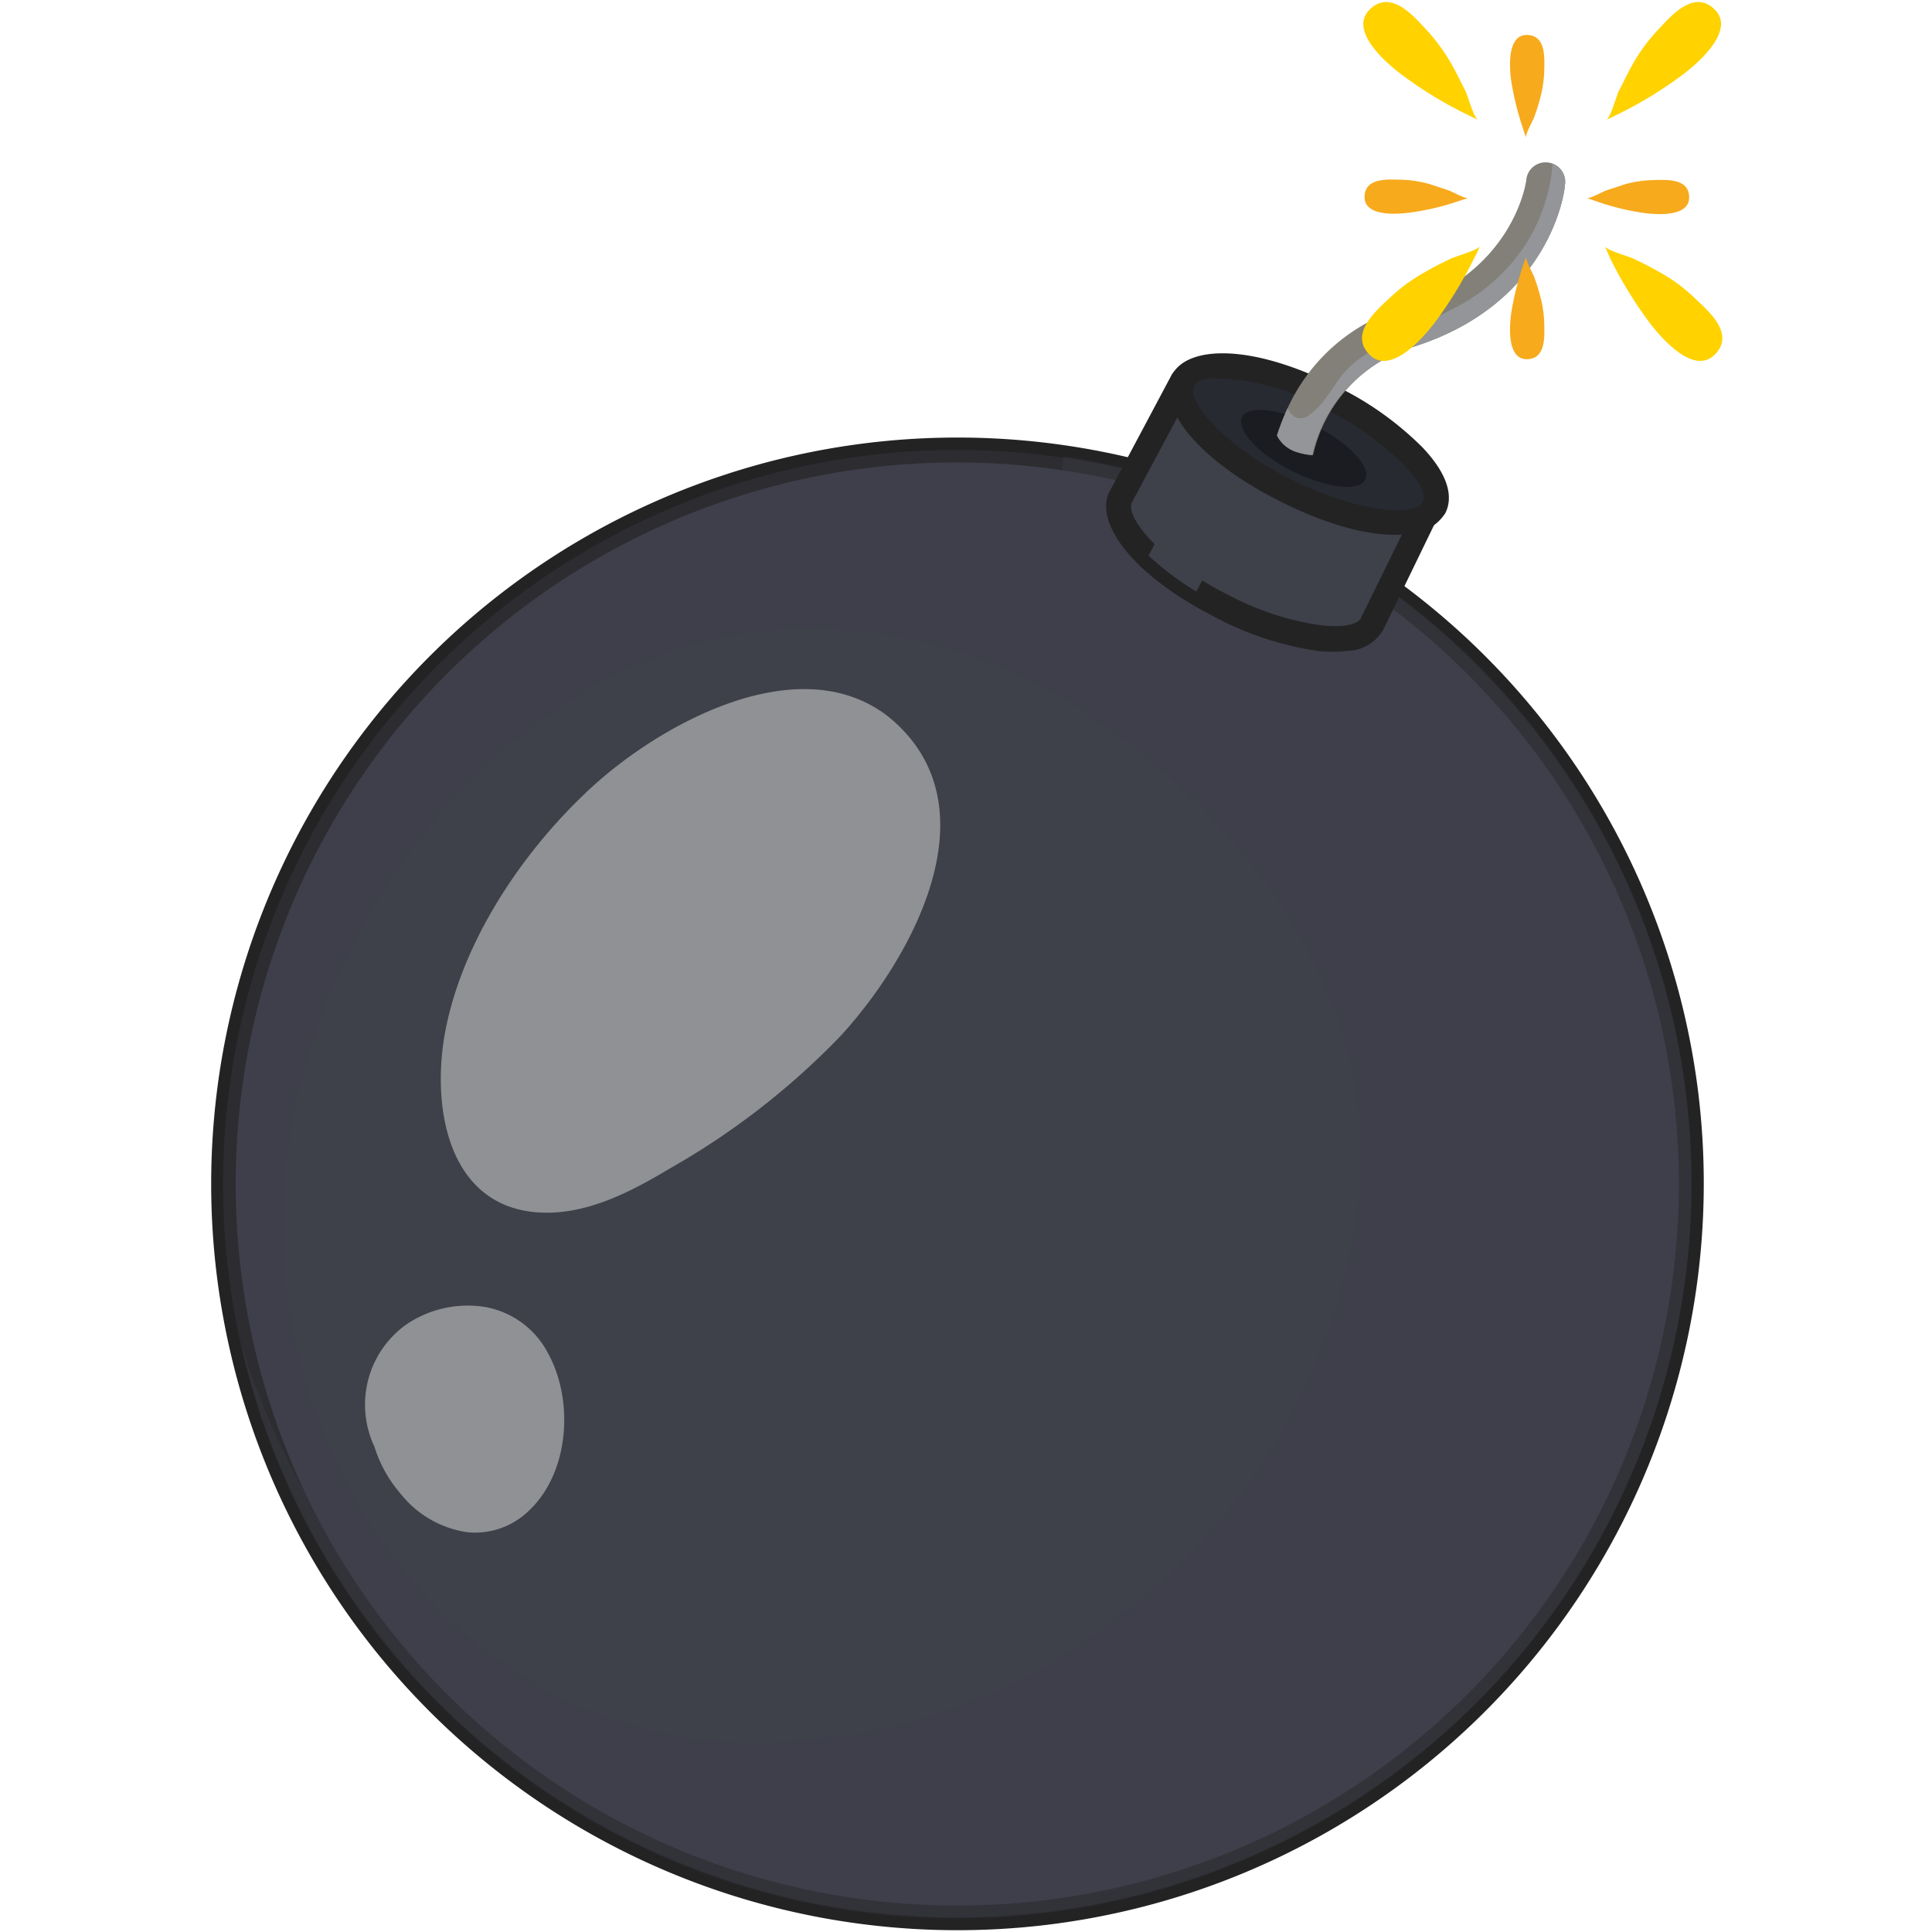 <svg xmlns="http://www.w3.org/2000/svg" viewBox="0 0 100 100"><defs><style>.cls-1{isolation:isolate;}.cls-2{fill:none;}.cls-3,.cls-5,.cls-6{fill:#3e404a;}.cls-4{fill:#232324;}.cls-11,.cls-5,.cls-8{mix-blend-mode:multiply;}.cls-5,.cls-8{opacity:0.34;}.cls-6{mix-blend-mode:screen;}.cls-7{fill:#282a32;}.cls-9{fill:#8f9194;}.cls-10{fill:#828078;}.cls-11{fill:#939598;}.cls-12{fill:#ffd200;}.cls-13{fill:#f7aa1c;}</style></defs><g class="cls-1"><g id="Capa_2" data-name="Capa 2"><g id="Layer_1" data-name="Layer 1"><rect class="cls-2" width="100" height="100"/><circle class="cls-3" cx="49.55" cy="61.28" r="37.99"/><path class="cls-4" d="M54.18,99.63a38.63,38.63,0,1,1,33.73-43A38.66,38.66,0,0,1,54.18,99.63ZM45.08,24.2A37.35,37.35,0,1,0,86.63,56.81,37.39,37.39,0,0,0,45.08,24.2Z"/><path class="cls-5" d="M45,23.56A38,38,0,1,0,87.27,56.73,38,38,0,0,0,45,23.56ZM70.25,62.74A31.91,31.91,0,0,1,57.18,84.21,30.15,30.15,0,0,1,37,90.11c-14.12-1.36-23.18-15-22.3-28.63.84-13,10.86-26.87,24.31-28.77a25.57,25.57,0,0,1,17.65,4.52c7.72,5.24,14.27,13.94,13.76,23.64C70.38,61.5,70.33,62.12,70.25,62.74Z"/><path class="cls-5" d="M55.05,23.68a12.47,12.47,0,0,0,.1,4.68,9.74,9.74,0,0,0,1.16,3.14,8.14,8.14,0,0,0,3.21,2.89,13.57,13.57,0,0,0,4,1.26,24.93,24.93,0,0,0,4.32.24,10.4,10.4,0,0,1,3.68.45,7.62,7.62,0,0,1,3.18,2.47c3.79,4.57,5.3,10.68,6,16.46.62,5.45.77,11.08-.81,16.39A29.43,29.43,0,0,1,72.1,84.3a40.45,40.45,0,0,1-13.46,8.4,44.22,44.22,0,0,1-9.06,2.42,34.4,34.4,0,0,1-9.12.33,27,27,0,0,1-8.58-2.35,31.69,31.69,0,0,1-7.78-5.35,41.37,41.37,0,0,1-10.48-15c-.42-1-.79-2.06-1.12-3.12a38,38,0,1,0,42.55-46Z"/><path class="cls-3" d="M63.62,21.06l-2.39-1.37-3.21,6c-.66,1.32,1.71,3.86,5.3,5.67s7,2.22,7.71.9l2.83-5.8Z"/><path class="cls-4" d="M69.73,33.69a6.6,6.6,0,0,1-1.53,0A16.21,16.21,0,0,1,63,32c-4.64-2.35-6.32-5.07-5.58-6.54l3.22-6.05a.65.65,0,0,1,.38-.31.62.62,0,0,1,.5.06l2.38,1.36,10.23,5.44a.63.63,0,0,1,.28.84L71.6,32.59A2.21,2.21,0,0,1,69.73,33.69ZM61.49,20.58,58.59,26c-.37.73,1.4,3,5,4.8a14.65,14.65,0,0,0,4.74,1.56c1.33.16,2-.1,2.11-.37L73,26.78l-9.7-5.15h0Z"/><path class="cls-6" d="M61.92,30.62c.64-1.18,1.24-2.38,1.82-3.6.75-1.57,1.47-3.15,2.24-4.71l-2.24-1.19-.49.75c-1.39,2.23-2.58,4.57-3.8,6.89A15.14,15.14,0,0,0,61.92,30.62Z"/><path class="cls-7" d="M74.24,26.27c-.67,1.31-4.12.91-7.71-.9s-6-4.36-5.3-5.68,4.12-.91,7.71.91S74.9,25,74.24,26.27Z"/><path class="cls-4" d="M72.86,27.64c-1.52.19-3.8-.28-6.62-1.7-4.64-2.35-6.32-5.07-5.58-6.53s3.93-1.73,8.57.61a16.47,16.47,0,0,1,4.42,3.16c1.54,1.64,1.48,2.74,1.16,3.38A2.36,2.36,0,0,1,72.86,27.64ZM62.67,19.58c-.46.05-.76.19-.87.4-.37.74,1.4,3,5,4.81s6.47,1.93,6.85,1.19c.13-.27,0-.94-1-1.92a14.77,14.77,0,0,0-4.07-2.89A11.76,11.76,0,0,0,62.67,19.58Z"/><path class="cls-8" d="M70.66,24.82c-.32.65-2,.45-3.78-.44S64,22.25,64.28,21.6s2-.45,3.78.44S71,24.18,70.66,24.82Z"/><path class="cls-9" d="M45.86,37c-4.63-3.44-11.7.49-15.27,3.78S23.83,48.84,23,53.64c-.67,4,.34,9.11,5.29,9.13,2.29,0,4.43-1.12,6.4-2.3a38.86,38.86,0,0,0,8.81-6.84c3.53-3.84,7.75-11.28,3.14-15.94A7.29,7.29,0,0,0,45.86,37Z"/><path class="cls-9" d="M28.38,70.07a4.58,4.58,0,0,0-3.21-2.41,5.65,5.65,0,0,0-4.19.93,5.1,5.1,0,0,0-1.6,6.29,6.79,6.79,0,0,0,1.35,2.43,5.4,5.4,0,0,0,3.47,2,4,4,0,0,0,3.22-1.16C29.46,76.19,29.71,72.51,28.38,70.07Z"/><path class="cls-10" d="M80.11,8.41A1,1,0,0,0,79,9.32S78.41,14.17,72.4,16a9.56,9.56,0,0,0-6.27,6.55h0a1.69,1.69,0,0,0,1.1.88,2.94,2.94,0,0,0,.73.13A7.57,7.57,0,0,1,73,18c7.29-2.22,8-8.17,8-8.42A1,1,0,0,0,80.11,8.41Z"/><path class="cls-11" d="M80.36,8.48a9.12,9.12,0,0,1-1.43,4.23A9.62,9.62,0,0,1,75.17,16c-.76.41-1.54.77-2.32,1.14a13,13,0,0,0-2.53,1.46,4.9,4.9,0,0,0-1,1c-.25.36-.48.74-.76,1.08a3.28,3.28,0,0,1-.81.81.67.67,0,0,1-.74.08,1,1,0,0,1-.36-.45,12.31,12.31,0,0,0-.56,1.42h0a1.69,1.69,0,0,0,1.1.88,2.94,2.94,0,0,0,.73.13A7.57,7.57,0,0,1,73,18c7.29-2.22,8-8.17,8-8.42A1,1,0,0,0,80.36,8.48Z"/><path class="cls-12" d="M83.83,5.87a20.78,20.78,0,0,0,3.26-2c.77-.58,2.75-2.27,1.68-3.36s-2.26.29-2.92,1A9.18,9.18,0,0,0,84.52,3.3c-.27.47-.51,1-.74,1.43-.12.25-.42,1.37-.64,1.48Z"/><path class="cls-12" d="M76.27,13.43a21.51,21.51,0,0,1-2,3.26c-.59.77-2.28,2.75-3.37,1.68s.3-2.26,1-2.92a9,9,0,0,1,1.79-1.33c.46-.27.94-.51,1.42-.74.26-.12,1.37-.42,1.48-.64C76.5,13,76.39,13.2,76.27,13.43Z"/><path class="cls-12" d="M83.37,13.43a21.57,21.57,0,0,0,2,3.26c.59.77,2.27,2.75,3.37,1.68s-.3-2.26-1-2.92a8.61,8.61,0,0,0-1.78-1.33c-.47-.27-.94-.51-1.43-.74-.25-.12-1.37-.42-1.47-.64Z"/><path class="cls-12" d="M75.82,5.87a20.78,20.78,0,0,1-3.26-2c-.78-.58-2.76-2.27-1.68-3.36s2.26.29,2.92,1A9.55,9.55,0,0,1,75.12,3.3c.27.47.52,1,.74,1.43.12.25.42,1.37.65,1.48Z"/><path class="cls-13" d="M82.6,10.41a13,13,0,0,0,2.46.61c.64.09,2.36.23,2.37-.79s-1.2-.92-1.84-.91a6.06,6.06,0,0,0-1.46.21l-1,.33c-.17.06-.84.44-1,.39Z"/><path class="cls-13" d="M75.49,10.41A13,13,0,0,1,73,11c-.64.09-2.36.23-2.37-.79s1.2-.92,1.83-.91A6.07,6.07,0,0,1,74,9.53l1,.33c.17.06.84.44,1,.39Z"/><path class="cls-13" d="M78.83,13.75a15.24,15.24,0,0,0-.61,2.46c-.09.64-.23,2.37.79,2.38s.93-1.2.92-1.84a6.07,6.07,0,0,0-.22-1.46c-.09-.35-.2-.69-.32-1-.07-.18-.45-.84-.39-1C78.94,13.43,78.88,13.59,78.83,13.75Z"/><path class="cls-13" d="M78.83,6.65a15.24,15.24,0,0,1-.61-2.46c-.09-.64-.23-2.37.79-2.38s.93,1.21.92,1.84a6.07,6.07,0,0,1-.22,1.46c-.09.35-.2.69-.32,1-.07.18-.45.84-.39,1C78.94,7,78.88,6.81,78.83,6.65Z"/></g></g></g></svg>